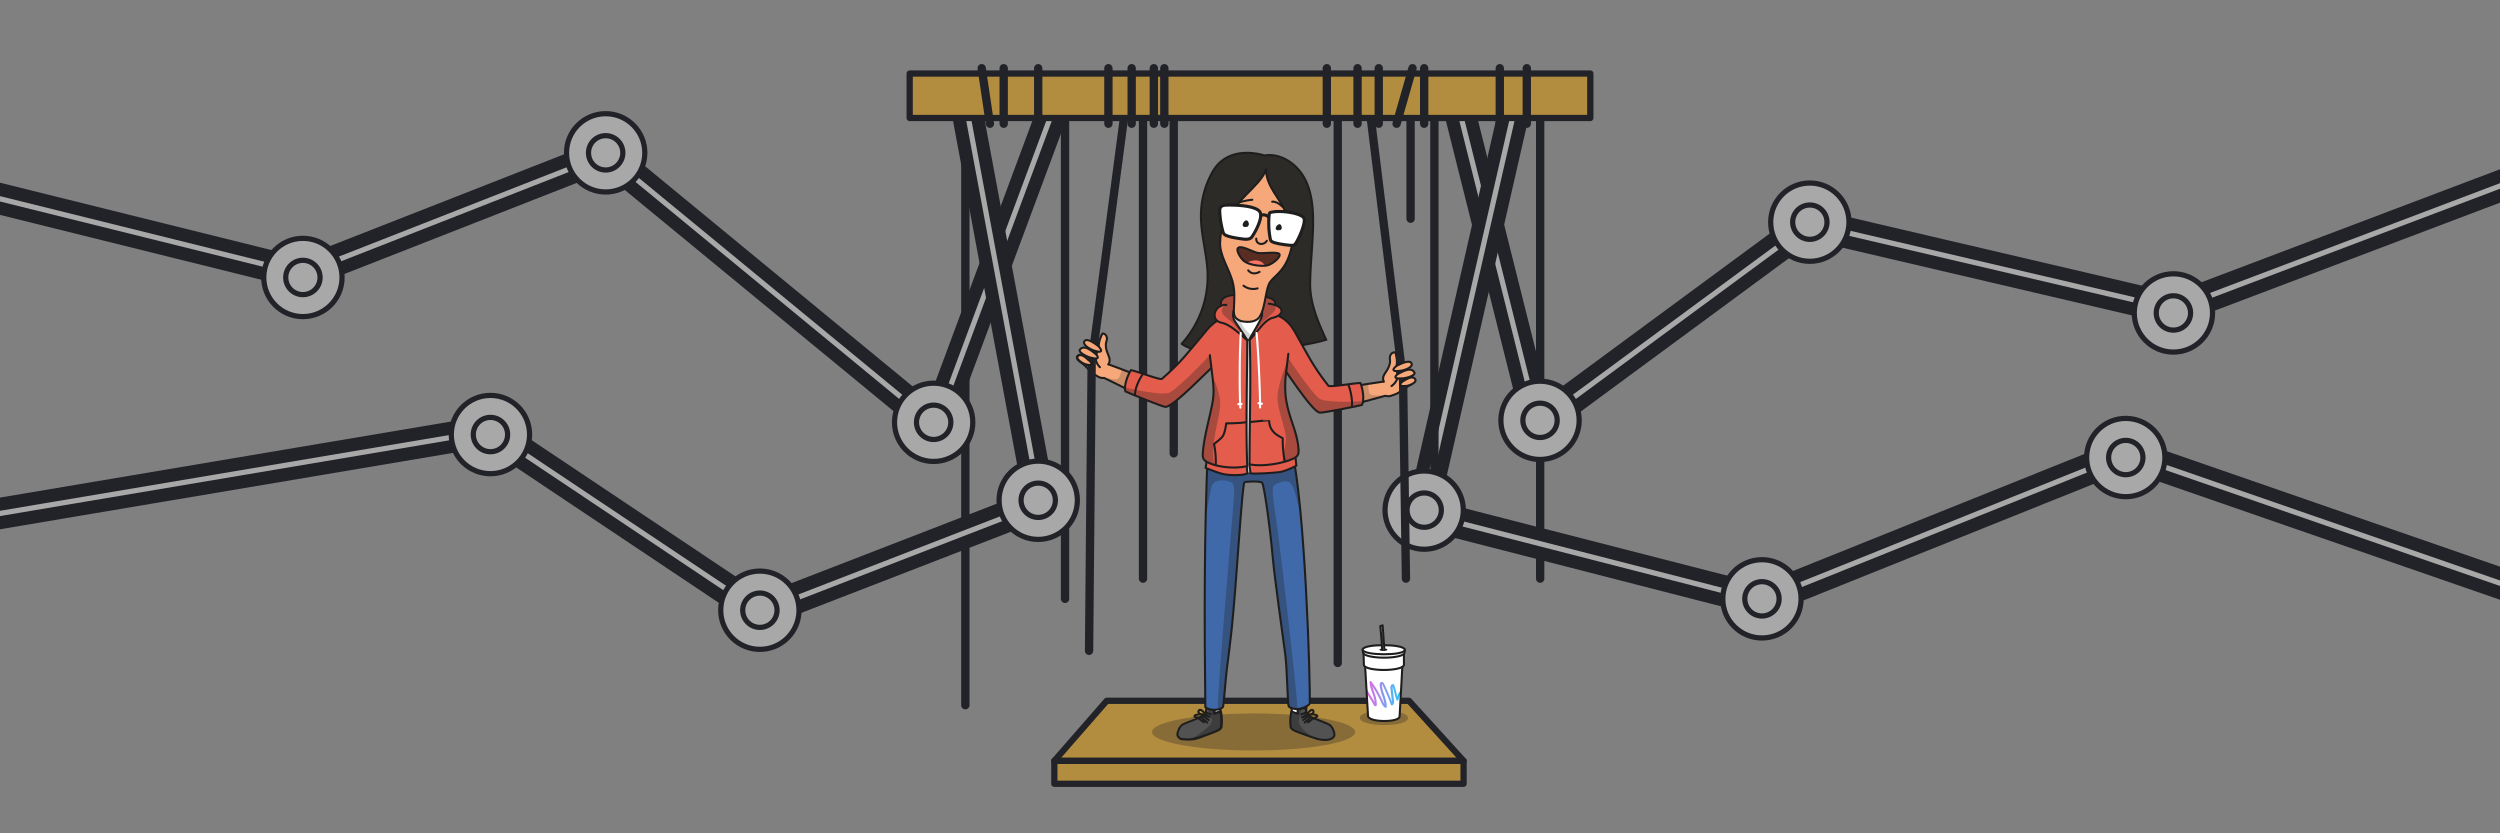 <svg xmlns="http://www.w3.org/2000/svg" width="2400" height="800" viewBox="0 0 2400 800"><rect x="0" y="0" width="2400" height="800" fill="#808080" stroke="none"/><defs><linearGradient id="a" x1="1311.02" y1="666.67" x2="1345.54" y2="666.67" gradientUnits="userSpaceOnUse"><stop offset="0" stop-color="#ee65de"/><stop offset="1" stop-color="#26cbff"/></linearGradient></defs><path fill="none" stroke="#222229" stroke-linecap="round" stroke-linejoin="round" stroke-width="8" d="M1478.57 86.21v469.28M1354.16 83.49v126.47"/><path fill="none" stroke="#222229" stroke-linejoin="round" stroke-width="30" d="M1400.35 103.32l76.08 303.39 260.4-191.81 350.45 81.99 368.29-139.42"/><path fill="none" stroke="#a8a8a8" stroke-miterlimit="10" stroke-width="5" d="M1400.35 103.32l76.08 303.39 260.4-191.81 350.45 81.99 368.29-139.42"/><circle cx="1478.43" cy="403.52" r="37.58" fill="#a8a8a8" stroke="#222229" stroke-linecap="round" stroke-linejoin="round" stroke-width="5"/><circle cx="1478.43" cy="403.52" r="16.48" fill="#a8a8a8" stroke="#222229" stroke-linecap="round" stroke-linejoin="round" stroke-width="5"/><circle cx="1737.44" cy="213.28" r="37.58" fill="#a8a8a8" stroke="#222229" stroke-linecap="round" stroke-linejoin="round" stroke-width="5"/><circle cx="1737.44" cy="213.28" r="16.48" fill="#a8a8a8" stroke="#222229" stroke-linecap="round" stroke-linejoin="round" stroke-width="5"/><circle cx="2086.48" cy="300.43" r="37.58" fill="#a8a8a8" stroke="#222229" stroke-linecap="round" stroke-linejoin="round" stroke-width="5"/><circle cx="2086.48" cy="300.43" r="16.48" fill="#a8a8a8" stroke="#222229" stroke-linecap="round" stroke-linejoin="round" stroke-width="5"/><path fill="none" stroke="#222229" stroke-linejoin="round" stroke-width="30" d="M1454.29 103.32l-89.08 389.6 325.65 83.58 350.7-140.8 401.69 139.18"/><path fill="none" stroke="#a8a8a8" stroke-miterlimit="10" stroke-width="5" d="M1454.29 103.32l-89.08 389.6 325.65 83.58 350.7-140.8 401.69 139.18"/><circle cx="1367.21" cy="489.72" r="37.58" fill="#a8a8a8" stroke="#222229" stroke-linecap="round" stroke-linejoin="round" stroke-width="5"/><circle cx="1367.21" cy="489.72" r="16.48" fill="#a8a8a8" stroke="#222229" stroke-linecap="round" stroke-linejoin="round" stroke-width="5"/><circle cx="1691.47" cy="574.88" r="37.58" fill="#a8a8a8" stroke="#222229" stroke-linecap="round" stroke-linejoin="round" stroke-width="5"/><circle cx="1691.47" cy="574.88" r="16.48" fill="#a8a8a8" stroke="#222229" stroke-linecap="round" stroke-linejoin="round" stroke-width="5"/><circle cx="2040.75" cy="439.24" r="37.58" fill="#a8a8a8" stroke="#222229" stroke-linecap="round" stroke-linejoin="round" stroke-width="5"/><circle cx="2040.75" cy="439.24" r="16.48" fill="#a8a8a8" stroke="#222229" stroke-linecap="round" stroke-linejoin="round" stroke-width="5"/><path fill="none" stroke="#222229" stroke-linecap="round" stroke-linejoin="round" stroke-width="8" d="M926.73 102.36v574.61"/><path fill="none" stroke="#222229" stroke-linejoin="round" stroke-width="30" d="M1012.16 102.36L898.31 408.62 582.05 148.34 289.99 262.83l-352.62-87.52"/><path fill="none" stroke="#a8a8a8" stroke-miterlimit="10" stroke-width="5" d="M1012.16 102.36L898.31 408.62 582.05 148.34 289.99 262.83l-352.62-87.52"/><circle cx="896.31" cy="405.42" r="37.58" fill="#a8a8a8" stroke="#222229" stroke-linecap="round" stroke-linejoin="round" stroke-width="5"/><circle cx="896.31" cy="405.42" r="16.48" fill="#a8a8a8" stroke="#222229" stroke-linecap="round" stroke-linejoin="round" stroke-width="5"/><circle cx="581.44" cy="146.72" r="37.58" fill="#a8a8a8" stroke="#222229" stroke-linecap="round" stroke-linejoin="round" stroke-width="5"/><circle cx="581.44" cy="146.72" r="16.48" fill="#a8a8a8" stroke="#222229" stroke-linecap="round" stroke-linejoin="round" stroke-width="5"/><circle cx="290.79" cy="266.37" r="37.58" fill="#a8a8a8" stroke="#222229" stroke-linecap="round" stroke-linejoin="round" stroke-width="5"/><circle cx="290.79" cy="266.37" r="16.48" fill="#a8a8a8" stroke="#222229" stroke-linecap="round" stroke-linejoin="round" stroke-width="5"/><path fill="#b28c3f" stroke="#222229" stroke-linecap="round" stroke-linejoin="round" stroke-width="6" d="M1405.04 730.42h-392.88l50.29-57.65h290.18l52.41 57.65z"/><ellipse cx="1203.45" cy="702.69" rx="97.53" ry="17.77" fill="#222229" opacity=".3"/><path stroke-width="6" stroke="#222229" stroke-linecap="round" stroke-linejoin="round" fill="#b28c3f" d="M1012.16 730.42h392.87v22.01h-392.87z"/><path fill="none" stroke="#222229" stroke-linecap="round" stroke-linejoin="round" stroke-width="8" d="M1126.79 97.49v337.76M1097.3 102.36v453.13M1022.43 102.36v472.52M1284.23 102.36v534.06M1377.02 102.36v346.45"/><path fill="none" stroke="#222229" stroke-linejoin="round" stroke-width="30" d="M926.69 97.49l72 385.96L730.1 587.43l-260.07-173.8-527.05 88.88"/><path fill="none" stroke="#a8a8a8" stroke-miterlimit="10" stroke-width="5" d="M926.69 97.49l72 385.96L730.1 587.43l-260.07-173.8-527.05 88.88"/><circle cx="996.69" cy="480.26" r="37.58" fill="#a8a8a8" stroke="#222229" stroke-linecap="round" stroke-linejoin="round" stroke-width="5"/><circle cx="996.69" cy="480.26" r="16.48" fill="#a8a8a8" stroke="#222229" stroke-linecap="round" stroke-linejoin="round" stroke-width="5"/><circle cx="729.48" cy="585.81" r="37.58" fill="#a8a8a8" stroke="#222229" stroke-linecap="round" stroke-linejoin="round" stroke-width="5"/><circle cx="729.48" cy="585.81" r="16.48" fill="#a8a8a8" stroke="#222229" stroke-linecap="round" stroke-linejoin="round" stroke-width="5"/><circle cx="470.83" cy="417.17" r="37.58" fill="#a8a8a8" stroke="#222229" stroke-linecap="round" stroke-linejoin="round" stroke-width="5"/><circle cx="470.83" cy="417.17" r="16.48" fill="#a8a8a8" stroke="#222229" stroke-linecap="round" stroke-linejoin="round" stroke-width="5"/><path d="M1213.77 149.27c15.13-2.59 30.31 7.39 37.93 20.71s9 29.27 8.88 44.61c-.2 19-2.58 38-2.85 57.06s7.4 37.17 15.4 54.45c-14.79 5.28-113.13 22.84-138.69 4-.49-.37 28.66-27.33 24.48-73.89-1.54-17.12-6.44-34-6-51.16a86.09 86.09 0 018.27-34.57c2.37-5 5.12-9.95 9.11-13.79 17.18-16.62 43.47-7.42 43.47-7.42z" fill="#2d2b28" stroke="#1e1e1e" stroke-miterlimit="10" stroke-width="2"/><path d="M1240.53 686.7c-.8-9.35-2.93-29.74-2.36-30.29.33-.32 13.06.11 16.18-2.59.3-.25-.17 25.68-.49 32.09M1158.91 681.66c.11-8 0-24.15 0-24.15a23.46 23.46 0 0014.74.73c-1 9.52-1.66 19.48-2.71 29" fill="#fff" stroke="#1e1e1e" stroke-linecap="round" stroke-linejoin="round" stroke-width="2"/><path d="M1253.34 680.17s.61 5.41 2.59 6.93c2.34 1.8 18.49 7.13 20.79 9a11.29 11.29 0 013.06 4.38A11.15 11.15 0 011281 706c-.09.85-2.62 6.74-16.56 3.28-2.85-.7-18.79-6.51-21.45-7.75a8.5 8.5 0 01-2.26-1.36c-1.21-1.1-1.65-1.16-1.73-2.79a52.22 52.22 0 01-.29-6.48 63.67 63.67 0 011-8 31.57 31.57 0 006.2 2.14c-.12-.86-.21-3.77-.21-3.77s6.6-2.06 7.64-1.1z" fill="#525252" stroke="#1e1e1e" stroke-linecap="round" stroke-linejoin="round" stroke-width="2"/><path d="M1260.47 689.7c-.92.92-4.14 3.25-4.63 3.73M1257.68 688.84a62.91 62.91 0 01-5.13 4.8M1255.65 687.56a3.16 3.16 0 00-.86.64 35.76 35.76 0 01-3.69 3M1253.91 686.29c-.05-.11-.22 0-.32.05a8.63 8.63 0 01-3.75 2.28M1253.73 684.05a2.58 2.58 0 00-1 .32 24.81 24.81 0 01-3.33 1.27c-.14 0-.33.18-.24.3M1255 685.32a12.18 12.18 0 013.94-3.77 1.79 1.79 0 011.36.24 1.84 1.84 0 01.47 2.29 3.56 3.56 0 01-1.89 1.62 7 7 0 01-2.54.56 2.52 2.52 0 01-1.43-.29" fill="none" stroke="#1e1e1e" stroke-linecap="round" stroke-linejoin="round" stroke-width="2"/><path d="M1255.35 686a6.36 6.36 0 002.57 0 10.14 10.14 0 016.12.72 1.14 1.14 0 01.61.61c.08.28-2.07 2.82-5.74 1.55" fill="none" stroke="#1e1e1e" stroke-linecap="round" stroke-linejoin="round" stroke-width="2"/><path d="M1246.92 692.35c.17-4 1.54-8.15 2.81-12.12-2 .4-4.1 1-4.1 1s.09 2.91.21 3.77a31.57 31.57 0 01-6.2-2.14c-.68 2.87-.72 12.83-.66 14.47.16 4.23 17.5 9.43 22.94 11.19-2.34-1.16-15.28-9.7-15-16.17z" fill="#1e1e1e" opacity=".4"/><path d="M1158.08 680.17s-.61 5.41-2.59 6.93c-2.34 1.8-18.49 7.13-20.8 9a11.37 11.37 0 00-3 4.38 11 11 0 00-1.2 5.55c.09.85 2.43 3.34 3.2 3.44a40.74 40.74 0 0013.36-.16c2.88-.57 18.78-6.51 21.45-7.75a8.5 8.5 0 002.26-1.36c1.21-1.1 1.65-1.16 1.73-2.79a54.23 54.23 0 00.29-6.48 63.67 63.67 0 00-1-8 31.8 31.8 0 01-6.2 2.14c.12-.86.21-3.77.21-3.77s-6.67-2.09-7.71-1.13z" fill="#525252"/><path d="M1157.2 679.93c-.35 2.12-.72 5.5-2.76 6.67a57 57 0 01-7.89 3.33c-3.13 1.21-6.28 2.38-9.36 3.72a18.29 18.29 0 00-2.77 1.37 11.77 11.77 0 00-3.83 5.32c-.78 1.83-1.83 4.67-.84 6.6a7.9 7.9 0 003.26 3.34 12 12 0 003.49.5 42.8 42.8 0 004.8.19 28.5 28.5 0 006.57-.77 78.28 78.28 0 008-2.74c3.24-1.23 6.48-2.45 9.71-3.71 1.09-.42 2.19-.84 3.27-1.31 1.66-.71 4-2 4.55-3.85a18.23 18.23 0 00.37-3.39 31.4 31.4 0 00.18-3.63 48.48 48.48 0 00-1-9 1.22 1.22 0 00-1.77-.72 32.45 32.45 0 01-5.91 2l1.51 1.16a36.62 36.62 0 00.2-3.77 1.19 1.19 0 00-.86-1.14c-1.31-.39-2.65-.73-4-1a10.87 10.87 0 00-2.71-.33 2.92 2.92 0 00-1.2.34c-.18.1-.75.61-.49.41-.72.54 0 1.78.72 1.23-.35.27-.49-.07-.11.05a1.9 1.9 0 00.25 0c.35.06.68.13 1 .18a22 22 0 012.53.46q1.68.38 3.33.9l-.87-1.14c0 1.25-.07 2.52-.23 3.77-.1.81.84 1.31 1.51 1.15a34.72 34.72 0 006.5-2.25l-1.77-.72a54.15 54.15 0 01.93 7.92 49.15 49.15 0 01-.26 5.69c0 .87 0 1.32-.65 1.91a10.86 10.86 0 01-2.71 1.9c-.77.37-1.56.69-2.35 1-5.61 2.24-11.32 4.34-17.11 6.09a33.46 33.46 0 01-12.21.95 5.75 5.75 0 01-2.86-.54 7.39 7.39 0 01-1.71-1.82c-.56-.82-.28-2-.06-2.9a16.23 16.23 0 011.61-4 7.36 7.36 0 013-3.15c1.08-.57 2.22-1 3.35-1.5 3-1.23 6.05-2.37 9.07-3.56 2.38-.94 5.15-1.75 7.25-3.24s2.91-5.26 3.09-7.84c.11-.9-1.59-1.15-1.76-.13z" fill="#1e1e1e"/><path d="M1151 689.7a20.82 20.82 0 003 2.49 11.86 11.86 0 011.65 1.24M1153.74 688.84a62.91 62.91 0 005.13 4.8M1155.77 687.56c.33.14 3.26 2.76 4.55 3.69l-.09-.11M1157.82 686.34a10.27 10.27 0 003.51 1.89M1157.69 684.05a2.58 2.58 0 011 .32 24.81 24.81 0 003.33 1.27c.14 0 .32.18.23.3M1156.47 685.32a7.28 7.28 0 00-2.66-3.2 3.64 3.64 0 00-1.29-.57 1.8 1.8 0 00-1.36.24 1.87 1.87 0 00-.47 2.29 3.61 3.61 0 001.9 1.62 7 7 0 002.54.56 2.52 2.52 0 001.43-.29" fill="none" stroke="#1e1e1e" stroke-linecap="round" stroke-linejoin="round" stroke-width="2"/><path d="M1156.07 686a6.42 6.42 0 01-2.58 0 10.1 10.1 0 00-6.11.72 1.14 1.14 0 00-.61.61.78.78 0 00.27.78 1.94 1.94 0 00.77.39 7.42 7.42 0 004.61-.1" fill="none" stroke="#1e1e1e" stroke-linecap="round" stroke-linejoin="round" stroke-width="2"/><path d="M1173.93 690.89a74.29 74.29 0 00-1-8.3 1.21 1.21 0 00-1.76-.72 31.72 31.72 0 01-4.27 1.57c0-.72.06-1.45.08-2.17a1.22 1.22 0 00-.88-1.16 33.24 33.24 0 00-6.24-1.36 1.21 1.21 0 00-1 1.81c1.34 2.36 2.54 4.91 3.66 7.39a7.37 7.37 0 01.79 4.8 10.94 10.94 0 01-2.35 4 24.59 24.59 0 01-3.46 3.06c-1.32 1.06-2.65 2.13-4 3.16a60.77 60.77 0 01-8.29 5.45c-1.29.68-.33 2.39.92 2.19 4.54-.72 9-2.71 13.26-4.29 2.34-.87 4.68-1.75 7-2.67a18.45 18.45 0 005.92-3.3c1.2-1.09 1.3-2.29 1.41-3.84a33.4 33.4 0 00.21-5.62z" fill="#1e1e1e" opacity=".4"/><path d="M1341 350.94c5.92-4 16.07 16.95 14.15 17.7-1.54.6-12.72 9-15.2 9.71-3.29.9-5.67 2.94-10 1.59 0 0-34.4 9.42-51.47 14-6 1.64-20.89-26.41-.16-20.14l50.2-7.53z" fill="#f6a87b" stroke="#1e1e1e" stroke-linecap="round" stroke-linejoin="round" stroke-width="2"/><path d="M1354.14 364.48c.26-3.49-1.71-6.7-3.6-9.64a4.47 4.47 0 00-2.43-2.23" fill="#f6a87b"/><path d="M1354.8 364.66a6.87 6.87 0 00-.2-3.81 17 17 0 00-1.53-3.63c-.59-1.11-1.26-2.19-2-3.24a5.59 5.59 0 00-2.72-2.41c-1.32-.46-1.94 1.81-.58 2.09 1 .19 1.46 1 2 1.75.63 1 1.24 1.92 1.8 2.93a15.86 15.86 0 011.31 3 31.58 31.58 0 01.6 3.34c.14.7 1.12.59 1.32 0z" fill="#1e1e1e"/><path d="M1335.86 370.6c10.13-7.31 3.78-16.83 3.78-16.83 3-4.6.31-14.95-.21-15.33-1.08-.79-6 .71-5.06 6.78.47 3.09-.91 6.88-2.48 9.58-1.06 1.83-2.42 3.49-3.29 5.41a6.8 6.8 0 00-.15 6.1" fill="#f6a87b" stroke="#1e1e1e" stroke-linecap="round" stroke-linejoin="round" stroke-width="2"/><path d="M1302.57 370.2l10.77-1.22c.63 1.69-.4 9.16 3.27 10.12s11.93.57 11.93.57c-5.06 1.39-20.17 5.91-26 7.49 1.32-5.53.81-11.24.03-16.96z" fill="#1e1e1e" opacity=".2"/><path fill="none" stroke="#222229" stroke-linecap="round" stroke-linejoin="round" stroke-width="8" d="M1312.56 85.84l34.41 280.17 2.75 189.48"/><path d="M1342.89 358.57c-1.35.48-8.65 5.77 4 4.63 4.55-.41 12.22-3 11-5.5-3.19-6.7-13.81.45-15 .87zM1347 366c-1.06.36-7 5.35 2.75 4.55 3.53-.29 10.54-3.45 9-6.28-2.75-5.07-10.86 1.42-11.75 1.73z" fill="#f6a87b" stroke="#1e1e1e" stroke-linecap="round" stroke-linejoin="round" stroke-width="2"/><path d="M1341.73 350.69c-1.29.52-9.69 6.83 2.43 5.32 4.37-.55 12.59-3.43 10.94-7.15-1.91-4.31-12.23 1.37-13.37 1.83z" fill="#f6a87b" stroke="#1e1e1e" stroke-linecap="round" stroke-linejoin="round" stroke-width="2"/><path d="M1216.1 301.05c18.46 0 25.88 15.66 28.3 19.95 10.55 18.71 15.91 30.44 30.85 49.31 1.3 1.65 22-2.23 30.75-2.66 2.45 5.84 4 17.11 1.33 21.13-2.52.8-37.52 7.74-40.39 7.35-7.84-1.07-35.55-45.31-45-56.88M1294 369c1.58 1.23 4.9 15.44 3.78 21.24" fill="#e45c4c" stroke="#1e1e1e" stroke-linecap="round" stroke-linejoin="round" stroke-width="2"/><path d="M1225.7 325.62c6.36 12.22 33.67 52.39 41 57.1s42.79 2.36 42.79 2.36a18.9 18.9 0 01-1.17 3.72c-2.9.89-37 8.49-40.26 8-9-1.35-40.19-49.62-50.88-63.08.04-.01 6.13-8.52 8.52-8.1z" fill="#1e1e1e" opacity=".3"/><path d="M1054.57 332.25c-5.07-5-19 13.61-17.24 14.71 1.4.88 10.78 11.27 13.09 12.4 3.07 1.51 5 4 9.57 3.46 0 0 32 15.74 47.9 23.51 5.62 2.75 12.78-8.16 18.9-9.48 7.37-1.59-62.82-27.14-62.82-27.14z" fill="#f6a87b" stroke="#1e1e1e" stroke-linejoin="round" stroke-width="2"/><path d="M1039.09 343.06c.4-3.47 2.94-6.26 5.35-8.78a4.44 4.44 0 012.81-1.73" fill="#f6a87b"/><path d="M1039.75 343.24a29.61 29.61 0 011.12-3 16.68 16.68 0 011.82-2.66c.7-.84 1.44-1.63 2.19-2.42s1.37-1.55 2.37-1.56a1.08 1.08 0 10-.29-2.13 5.72 5.72 0 00-3.08 2c-.86.91-1.72 1.83-2.5 2.81a17.09 17.09 0 00-2.08 3.16 6.85 6.85 0 00-.9 3.61.69.69 0 001.35.18z" fill="#1e1e1e"/><path d="M1055.88 352.52c-8.57-9.08-.53-17.24-.53-17.24-2.12-5.09 2.52-14.74 3.1-15 1.21-.57 5.74 1.82 3.68 7.61-1 2.95-.4 6.92.63 9.87a62.53 62.53 0 012.21 5.94c.5 2.06.38 4.42-1 6" fill="#f6a87b" stroke="#1e1e1e" stroke-linecap="round" stroke-linejoin="round" stroke-width="2"/><path d="M1087.31 358l-10.31-3.23c-1 1.54-1.35 9.08-5.13 9.32S1060 362.4 1060 362.4c4.72 2.32 18.7 9.62 24.09 12.26-.2-5.66 1.37-11.18 3.22-16.66z" fill="#1e1e1e" opacity=".2"/><path fill="none" stroke="#222229" stroke-linecap="round" stroke-linejoin="round" stroke-width="8" d="M1082.65 85.84l-34.66 262.36-2.5 276.57"/><path d="M1051.25 339.39c1.24.72 7.41 7.29-4.78 3.79-4.4-1.26-11.43-5.27-9.8-7.49 4.41-5.97 13.49 3.06 14.58 3.7z" fill="#f6a87b" stroke="#1e1e1e" stroke-linejoin="round" stroke-width="2"/><path d="M1045.84 345.91c1 .56 5.92 6.6-3.56 4-3.42-.95-9.7-5.38-7.68-7.87 3.63-4.52 10.4 3.39 11.24 3.87z" fill="#f6a87b"/><path d="M1045.24 347c.28.17-.2-.2 0 0l.28.27c.11.11.21.23.31.35l.15.17c.19.23-.14-.21 0 0a8.12 8.12 0 01.59.93 2 2 0 00.1.21c.07.14-.09-.3 0 0a1.55 1.55 0 00.07.23c.07.22-.06.25 0 0v.13c0 .12-.14.3 0-.06-.13.26.09-.08 0 0s-.07.09 0 0c0 0-.31.18-.1.08s-.09 0-.15 0a.58.58 0 00-.14 0c-.23.08.26 0 0 0a12.19 12.19 0 01-4.47-.76 12.33 12.33 0 01-1.85-.85 19.29 19.29 0 01-2.14-1.36 12.15 12.15 0 01-1.68-1.5 5 5 0 01-.37-.42s-.13-.18 0 0a1.27 1.27 0 01-.13-.19 3.54 3.54 0 01-.26-.41l-.09-.18v-.08c0-.25-.08-.26-.11-.4.06.26 0 0 0-.11v.07a.42.42 0 000-.16c0-.17 0 .07 0 0l.11-.19c.15-.24-.1.11 0 0a2.09 2.09 0 01.2-.22c0-.05.34-.3.18-.18a2.56 2.56 0 01.35-.22 2.39 2.39 0 01.22-.12c.13-.06-.18.06 0 0l.42-.11c.19 0-.29 0 0 0h.87a6.94 6.94 0 01.92.26l.22.09q.26.11.51.24a14.26 14.26 0 012 1.24l.23.17.07.06.43.35c.28.22.54.46.81.69a16.71 16.71 0 002.23 2 1.2 1.2 0 001.21-2.07c-.2-.12.18.17.1.08l-.17-.14-.47-.44c-.45-.42-.9-.84-1.36-1.24a19.5 19.5 0 00-3.82-2.75 6.37 6.37 0 00-4.72-.77c-1.55.47-3.08 1.89-3 3.61s1.45 3.2 2.69 4.26a18.75 18.75 0 004.93 3.06 14 14 0 005.56 1.18c1.22 0 2.58-.48 2.92-1.8a4 4 0 00-.83-3.07 6.45 6.45 0 00-1.84-2 1.2 1.2 0 00-.98 2.07z" fill="#1e1e1e"/><path d="M1053.88 331.86c1.17.76 8.22 8.54-3.39 4.76-4.19-1.36-11.72-5.73-9.4-9.08 2.69-3.87 11.76 3.66 12.79 4.32z" fill="#f6a87b" stroke="#1e1e1e" stroke-linejoin="round" stroke-width="2"/><path d="M1182.06 305.16c-14.37-2-23.81 12.16-27 15.92-13.9 16.39-21.38 26.89-39.61 42.61-1.6 1.37-21.24-6.36-29.7-8.42-3.51 5.27-7.14 16-5.29 20.5 2.32 1.26 35.38 14.68 38.28 14.84 7.89.43 43.46-37.79 54.92-47.36M1097.3 358.84c-.5.47-7.72 11.4-7.72 20.14" fill="#e45c4c" stroke="#1e1e1e" stroke-linecap="round" stroke-linejoin="round" stroke-width="2"/><path d="M1172.82 327.84c-8.38 10.94-42.23 45.77-50.31 49.14S1080 371.9 1080 371.9a19 19 0 00.5 3.87c2.71 1.37 34.94 14.75 38.28 14.84 9.1.22 48.17-41.93 61-53.33 0 0-4.54-9.44-6.96-9.44z" fill="#1e1e1e" opacity=".3"/><path d="M1159.57 430.86c-3.64 82.61-3.37 165.27-2.47 248 6.21 4.75 16.76 2.23 17.16-.92 1.27-9.74 2.31-26.6 3.58-36.33 1.62-12.55 3.25-25.1 4.58-37.68 4.89-46.33 9.79-137.88 12.27-140.9.71-.88 15.38-1.38 17 .37s7.09 38 10.22 72.33c1.88 20.68 9.23 71.81 11.93 92.4 1.89 14.42 2.22 49.28 3.43 50.16 8.4 6.18 20.07-1.34 20.12-3.07.6-18.93-4.4-191.27-17.74-245.67z" fill="#4069aa" stroke="#1e1e1e" stroke-linecap="round" stroke-linejoin="round" stroke-width="2"/><path d="M1234.56 349s-9.34-41.44-13.15-47.18c-1.3-2-38.94-2.16-42.94 1.26s-11.64 48.34-11.64 48.34z" fill="#fff"/><path d="M1235.47 348.77c-1.8-9.2-4-18.32-6.41-27.39a169.83 169.83 0 00-4.88-16.41c-.48-1.29-1-3.46-2.25-4.29s-2.8-.78-4-.92a145 145 0 00-17.06-.6 118.21 118.21 0 00-18 1.12 12.63 12.63 0 00-4.86 1.45 7.38 7.38 0 00-2.32 3.62 96.73 96.73 0 00-4.13 15c-2.24 10-4.12 20.08-5.88 30.17 0 .19-.07.39-.1.58a1.41 1.41 0 001.34 1.76c7.64-.26 15.29-.61 22.93-.89 12.16-.44 24.37-.7 36.5-1.6l6-.45 1.68-.13c.13 0 .71-.08.45 0h.17c.9 0 .91-1.43 0-1.4h-6.83c-5.38 0-10.73.09-16.11.29-12.17.44-24.34.8-36.5 1.23-2.77.1-5.54.13-8.3.24l1.33 1.75c1.43-8.42 3-16.83 4.83-25.18 1.21-5.59 2.46-11.19 4.09-16.67.31-1 .63-2 1-3a12.05 12.05 0 01.81-1.91q.19-.37.42-.72c-.2.31.36-.31 0-.05a4.19 4.19 0 01.69-.38c-.3.13 0 0 .17-.06l.6-.19c4.85-1.41 10.25-1.5 15.27-1.72a175.76 175.76 0 0118.22 0 37 37 0 015.49.57c.26.06.51.12.77.2s.07 0 .08 0-.2-.14-.2-.21.19.35.3.55.35.71.5 1.07a109.58 109.58 0 014.55 14.39c2.75 10 5.13 20.08 7.72 30.11.06.2.11.39.16.59.29 1.17 1.99.71 1.76-.52z" fill="#1e1e1e"/><path d="M1234.56 349c-1.44-33.34-35.79-8.66-46.18-48-31.12 16.48 46.18 48 46.18 48z" fill="#1e1e1e" opacity=".2"/><path d="M1224.41 493.85c-1.9-11.64-3.42-24.84-2-27 2.43-3.57 12.55-6 15.65-3.78 5.43 3.84 9.67 29.89 10.86 33.26-2.49-27.63-5.56-52-9.29-67.14l-80.42 1.35q-1.53 34.76-2.21 69.51c.12-1.05 4.33-26.52 6.46-33.74s15.41-5.45 18.94-2.95 2.27 11.29 1.76 18.73c-.92 13.4-14.88 174.47-15.23 199.63 2.79-.59 4.85-1.84 5-3.2 1.27-9.77 2.32-26.69 3.59-36.47 1.63-12.59 3.26-25.19 4.59-37.82 4.91-46.51 9.83-138.4 12.32-141.44.72-.88 15.44-1.38 17.11.37s7.11 38.12 10.26 72.61c1.89 20.76 9.27 72.08 12 92.75 1.89 14.48 2.23 49.47 3.43 50.36a12.72 12.72 0 008.32 2.38c.68-7.26-17.41-164.5-21.14-187.41z" fill="#1e1e1e" opacity=".3"/><path d="M1196.39 326.19l4.39.34c1.6 59.78 1.65 127.65 1.65 127.65l-6.11.15c-10.77-65 .07-128.14.07-128.14z" fill="#d8d8d8" stroke="#1e1e1e" stroke-linecap="round" stroke-linejoin="round"/><path d="M1199.76 445.35c-.51 2.85.59 6.19.7 9.09 5 .65 23.79-.54 28.8-1.38s15.06-5.75 15.16-5.93-.59-7.17-1.1-10.41M1159.06 439.24c-.67 3.05-1.67 9.93-1.67 9.93s11 4.62 16.8 5.9 18 1.78 23.35-.65a78.7 78.7 0 01-.66-10.42" fill="#e45c4c" stroke="#1e1e1e" stroke-linecap="round" stroke-linejoin="round" stroke-width="2"/><path d="M1161.47 341l2.31 19.14c.8 6.65 1.6 13.36 1.06 20a80.45 80.45 0 01-1.38 9.13c-3 15.14-7.58 30-8.72 45.43-.16 2.16-.21 4.49 1 6.3a9.32 9.32 0 003.73 2.87c9.86 5 27.16 6.26 37.88 3.56-1.47-40.5-.12-80.41.05-121.06l-21-23.57" fill="#e45c4c" stroke="#1e1e1e" stroke-linecap="round" stroke-linejoin="round" stroke-width="2"/><path d="M1195.42 405.42c-6 1-18.27 1-18.27 1s-.94 9.06-3.56 12.63c-2 2.72-8.16 7.11-8.13 7.25a80.22 80.22 0 011.65 19.61" fill="none" stroke="#1e1e1e" stroke-linecap="round" stroke-linejoin="round" stroke-width="2"/><path d="M1236.82 339.65l-2.3 19.14a100.09 100.09 0 00-.44 20 82.56 82.56 0 001.37 9.14c3 15.14 10 27.64 11.11 43 .16 2.16.21 4.5-1 6.3a9.24 9.24 0 01-3.73 2.87c-9.86 5-31.58 8.26-42.3 5.56 0-41.1 1.58-79.21.18-119.9l21.52-33.76" fill="#e45c4c" stroke="#1e1e1e" stroke-linecap="round" stroke-linejoin="round" stroke-width="2"/><path d="M1200.72 405.08c6.07-.58 17.59-1.84 17.59-1.71.19 13.89 13.45 16.42 13.15 17.65s.06 14.15 1.94 21.66" fill="none" stroke="#1e1e1e" stroke-linecap="round" stroke-linejoin="round" stroke-width="2"/><path d="M1177.27 292.74c-11.31-.75-16.22 14.71-4.55 17.09 8.48 1.73 17.68 11 24.24 16.53-1.3-3.36-10.86-16.59-12-18.77-2.38-4.75-.76-10.44 1.53-15.23 1.46-3.06 5.34-9.46 5.34-9.46-3.53 0-21.82-.65-19.51 10.17M1218 291.55c15.83 2 15.47 10.84 3.91 13.52-8.47 2-16.06 15.74-22.62 21.46 1.29-3.49 11.28-19.12 12.09-23 1.95-9.22-8.64-20.33-8.64-20.33a47 47 0 0110.5 1.33c2.5.61 12.67 2.55 10.71 7.72" fill="#e45c4c" stroke="#1e1e1e" stroke-linecap="round" stroke-linejoin="round" stroke-width="2"/><path d="M1176.78 292.7c-11.37 7.83 5 13.57 9.19 20.43 4.72 4.63 13.66 16.5 8.22 8.38-15-19.72-10.9-24.05-2.31-38.61-10.39-3.35-29.58 10.57-15.1 9.8zM1211.38 303.55c-.12 1.34-10.06 18.58-10.85 21.26 14.59-24.42 27.92-23.76 23-32.82 6.06-3-16.57-9.56-20.75-8.77 3.91 2.38 9.37 14.1 8.6 20.33z" fill="#1e1e1e" opacity=".3"/><path d="M1206.28 319.7c1.6 15 3.48 56.39 3.4 71.45M1208.19 387.06c1.09.15 2.17.32 3.25.5M1191.07 319.66l-.57 14.86c-.44 11.16-.62 45.66.25 56.79M1188.87 388a10.85 10.85 0 013-.25" fill="none" stroke="#fff" stroke-linecap="round" stroke-linejoin="round" stroke-width="2"/><path d="M1171.24 391.31c1.48-11.2-5.65-26.85-7.46-31.22a193 193 0 011.35 20.47c0 3.55-9.35 36.94-10.1 54.69-.38 9.06 9.68 11.11 10.84 11.69-4.04-19.57 3.13-38.44 5.37-55.63zM1246.38 429.62c-1.69-17.68-7.57-27.54-12-44.74-2.29-8.89 1.67-39 1.72-39.38-1.66 5-9.64 24.38-9.66 35.94s7.08 28.42 8 38.13c.45 4.44-2.4 19.78-3.53 23.75 3.56-1.32 16.72-.64 15.47-13.7z" fill="#1e1e1e" opacity=".3"/><path d="M1215.46 162.52c-2.79 8.75-12.15 17.13-18.5 23.75-9.65 10-19.9 22.26-24.27 35.47-1.15 3.51-1.14 7.11-1.38 10.79-.78 12.35 9 26.2 12.07 38.2 2.35 9.33 1.47 16.52 1.15 26.13-.08 2.52-.12 5.56 1.33 7.62 1.68 2.41 4.85 3.84 7.77 4.22 4.76.62 10 .49 13.77-2.53 2.8-2.27 4.25-6.76 5.24-10.22 2.14-7.5 2.64-15.45 5.33-22.77 1.59-4.34 7.26-8 11.86-13.64 6.71-8.22 8.69-16.15 11-25.58s-2.87-19.58-6.15-28.73c-2.66-7.45-7.5-13.87-11.67-20.59s-7.78-14.21-7.55-22.12zM1198.28 259.58c4.06 4.81 9 2.36 10.9 1.43" fill="#f6a87b" stroke="#1e1e1e" stroke-linecap="round" stroke-linejoin="round" stroke-width="2"/><path d="M1190.21 194.14a61.35 61.35 0 0112-2.38M1221.35 193.63c4.31-.41 8.93 3.9 10.19 5.12" fill="none" stroke="#1e1e1e" stroke-linecap="round" stroke-miterlimit="10" stroke-width="2"/><path d="M1177.43 196.91c-2 .06-4.19.29-5.45 1.81-1.12 1.34-1.14 3.26-1 5a83.75 83.75 0 003 18.46 5.91 5.91 0 001.35 2.73c2.43 2.39 12.65 3.89 17.89 4.56 2.64.34 5.56.49 7.72-1.06 1.64-1.17 11.62-18 8.88-24.36s-22.03-7.43-32.39-7.14zM1220.29 203.79a2.58 2.58 0 00-1.31.59 2.82 2.82 0 00-.58 1.74 81 81 0 001 22.94 4.7 4.7 0 001 2.4c1.87 1.94 12.33 3.55 17.9 4a8.65 8.65 0 004.32-.39c2-.9 11.34-20.53 9.2-25.47s-21.93-8.07-31.53-5.81z" fill="#fff" stroke="#1e1e1e" stroke-linecap="round" stroke-linejoin="round" stroke-width="3"/><path d="M1210.54 206.77a6.38 6.38 0 017.12 1.52" fill="none" stroke="#1e1e1e" stroke-linecap="round" stroke-linejoin="round" stroke-width="3"/><path d="M1198.84 214.39c-2.14-8.81-11.49 6.21-.91 3.09a3.71 3.71 0 00.91-3.09zM1230.5 218.57c-1.18-9.62-11.92 5.05-.86 2.07a2.88 2.88 0 00.86-2.07z" fill="#1e1e1e"/><path d="M1193.81 274.29a15.3 15.3 0 0013.41 2.57M1206 229.09c-.15 6.07 7.34 6.67 10.14 2.09" fill="#f6a87b" stroke="#1e1e1e" stroke-linecap="round" stroke-linejoin="round" stroke-width="2"/><path d="M1207.55 242.86c-4.36-.79-15.25-7.29-18.62-5.14s2.58 10.8 5.45 13c5.12 3.91 17.89 5.51 23.08 3.81s12.72-8.34 10.66-10.77-16.2-.12-20.57-.9z" fill="#5a2d22"/><path d="M1197.42 251.86c2.81-1.24 6.36-2.22 9.39-1.78a10.32 10.32 0 017.52 4.75l-8.94-.17z" fill="#f67566"/><path d="M1207.55 242.86c-4.36-.79-15.25-7.29-18.62-5.14s2.58 10.8 5.45 13c5.12 3.91 17.89 5.51 23.08 3.81s12.72-8.34 10.66-10.77-16.2-.12-20.57-.9z" fill="none" stroke="#1e1e1e" stroke-linecap="round" stroke-linejoin="round" stroke-width="2"/><path fill="#b28c3f" stroke="#222229" stroke-linejoin="round" stroke-width="6" d="M873.29 70.59h653.42v42.69H873.29z"/><path fill="none" stroke="#222229" stroke-linecap="round" stroke-linejoin="round" stroke-width="8" d="M1107.67 65.47v53.32M1117.75 65.47v53.32M1273.75 65.47v53.32M1303.25 65.47v53.32M1323.61 65.47v53.32M1367.21 65.47v53.32M1439.8 65.47v53.32M1465.73 65.47v53.32M1086.41 65.47v53.32M1064.07 65.47v53.32M996.69 65.47v53.32M963.55 65.47v53.32M1356.02 65.47l-15.28 53.32M942.43 65.47l7.9 53.32"/><path d="M1305.42 689.14c0 9.11 46.24 9.34 46.25.11s-46.23-9.25-46.25-.11z" fill="#222229" opacity=".3"/><path d="M1309.76 626.83s3.48 58.75 3.54 60.35c0 6.58 30.54 6.58 30.32.5 0 0 3.32-59.08 3.27-60.36" fill="#fff"/><path d="M1330.18 679.53a1 1 0 01-.53-.16c-2-1.28-3-3.52-3.9-5.49l-.06-.13a99.82 99.82 0 00-8.3-14.92c.44 1.72 1.06 3.43 1.69 5.19a55.57 55.57 0 011.82 5.65 28.56 28.56 0 01.8 7.31 1 1 0 01-.69.93c-.34.11-1.51.34-2.4-1.37-1.13-2.19-2.44-4.3-3.7-6.34s-2.61-4.21-3.78-6.48a1 1 0 011.78-.92c1.13 2.2 2.44 4.31 3.7 6.35 1 1.62 2 3.3 3 5a27.66 27.66 0 00-.66-4 56.47 56.47 0 00-1.76-5.44c-1.13-3.15-2.31-6.4-2.42-9.86a1 1 0 011.8-.62 101.23 101.23 0 0110.93 18.71l.06.13a22.56 22.56 0 001.46 2.86 43.72 43.72 0 00-2.13-8.08 37.77 37.77 0 01-2.39-10.39c-.06-1.44.51-2.47 1.51-2.75.51-.13 1.8-.24 2.78 1.8 2.71 5.63 5.2 11.44 7.41 17.29a9.52 9.52 0 00-.08-1.61c-.47-3.67-.91-7.4-1.29-11.1a5.81 5.81 0 01.11-2.43 2.66 2.66 0 012.38-1.93 1 1 0 011 .65 61.79 61.79 0 012.17 7.41c.3 1.21.61 2.44 1 3.68.53-1.73 1.11-3.48 2.5-4.62a1 1 0 011.41.14 1 1 0 01-.14 1.4c-1 .81-1.44 2.3-1.92 3.87a16.62 16.62 0 01-1 2.77 1 1 0 01-1.83-.12c-.79-2.23-1.35-4.47-1.89-6.64-.48-2-1-4-1.66-6a4.16 4.16 0 000 1.58c.38 3.68.81 7.41 1.28 11.06.14 1.07.5 3.91-1.52 5.17a1 1 0 01-.85.1 1 1 0 01-.62-.6c-2.38-6.51-5.12-13-8.12-19.23a2.14 2.14 0 00-.43-.65 1.83 1.83 0 00-.06.65c.12 3.33 1.17 6.49 2.28 9.84 1.21 3.63 2.46 7.39 2.39 11.33a1 1 0 01-.52.87 1 1 0 01-.61.14z" fill="url(#a)"/><path d="M1309.76 626.83s3.48 58.75 3.54 60.35c0 6.58 30.54 6.58 30.32.5 0 0 3.32-59.08 3.27-60.36" fill="none" stroke="#1e1e1e" stroke-linecap="round" stroke-linejoin="round" stroke-width="2"/><path d="M1347.73 625.63l.06 12.35c0 6.9-38.44 6.89-38.47.08l-.32-11.16" fill="#fff" stroke="#1e1e1e" stroke-linecap="round" stroke-linejoin="round" stroke-width="2"/><path d="M1348.59 623.59l-.25 2.7c0 6.9-39.86 6.67-39.86-.14l-.32-2.7" fill="#fff" stroke="#1e1e1e" stroke-linecap="round" stroke-linejoin="round" stroke-width="2"/><path d="M1308.16 623.64c0 5.8 40.43 6.05 40.42.18s-40.43-5.97-40.42-.18z" fill="#fff" stroke="#1e1e1e" stroke-linecap="round" stroke-linejoin="round" stroke-width="2"/><ellipse cx="1328.07" cy="623.71" rx="3.83" ry="1.18" fill="#1e1e1e"/><path d="M1326.84 623.71c-.19-6.86-1.75-22.62-1.75-22.62l2.21-.8 1.69 23.33" fill="#fff" stroke="#1e1e1e" stroke-linecap="round" stroke-linejoin="round" stroke-width="2"/></svg>